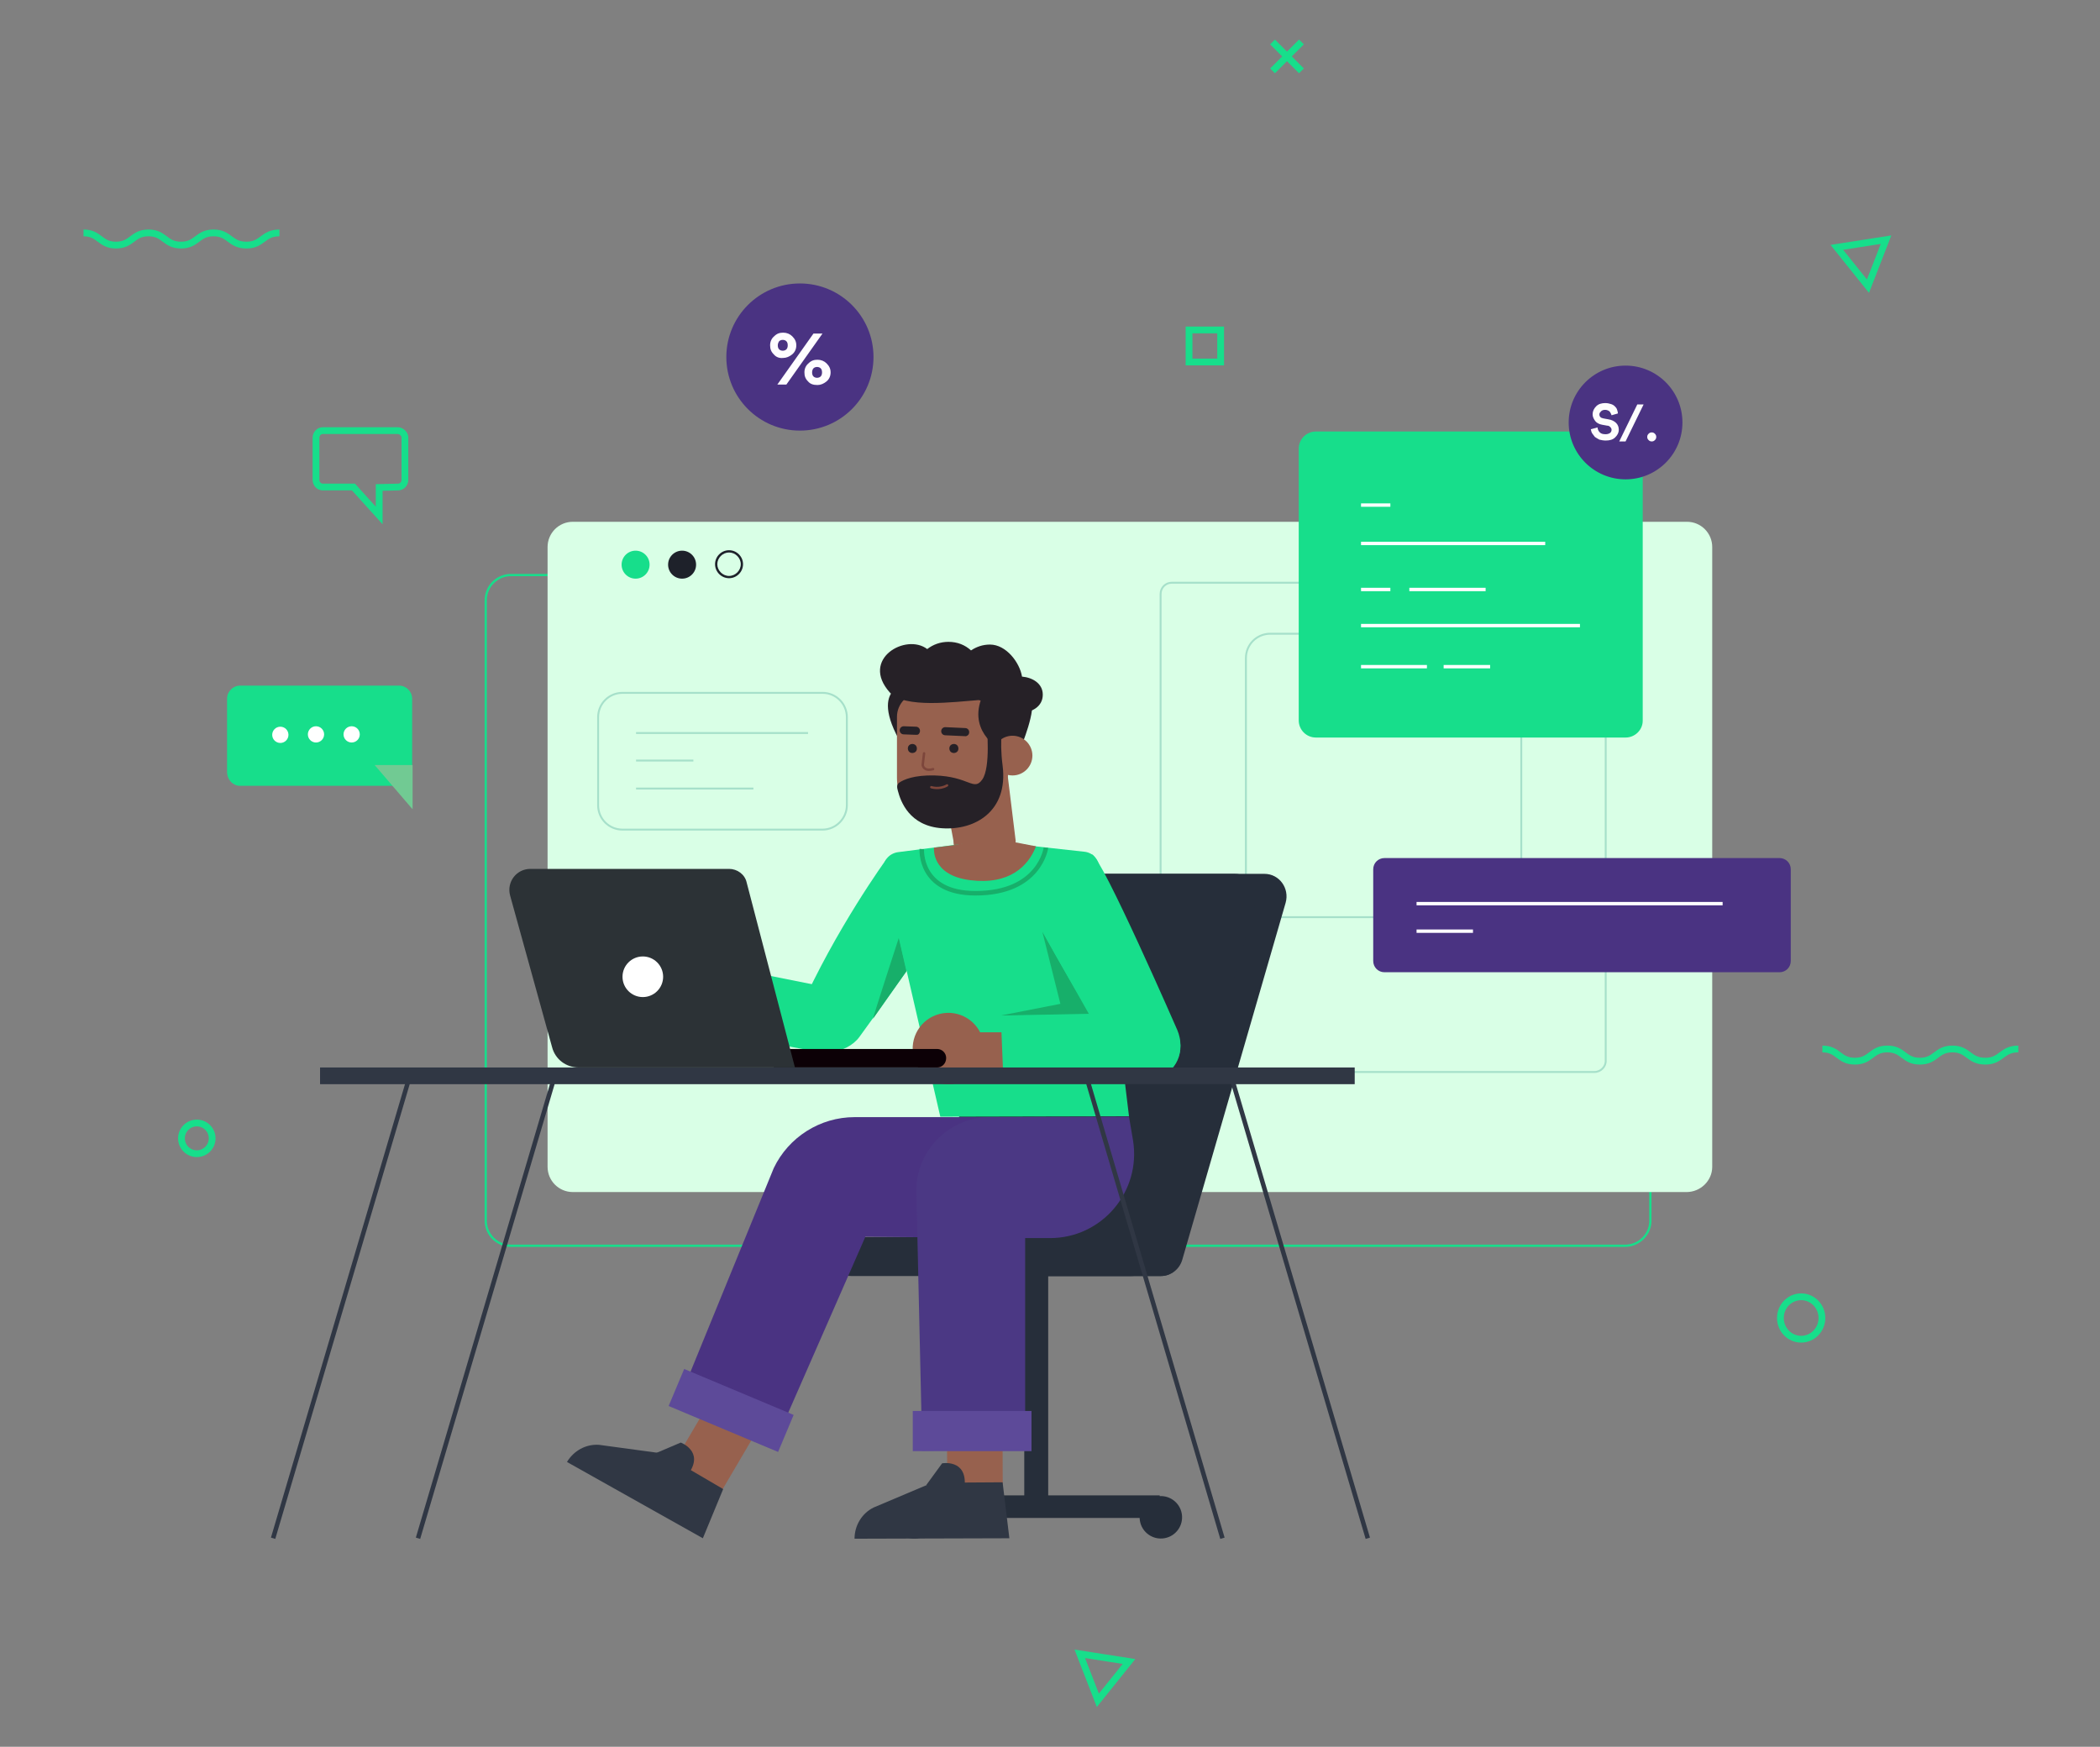 <?xml version="1.0" encoding="utf-8"?>
<!-- Generator: Adobe Illustrator 21.0.0, SVG Export Plug-In . SVG Version: 6.00 Build 0)  -->
<svg version="1.1" id="Capa_1" xmlns="http://www.w3.org/2000/svg" xmlns:xlink="http://www.w3.org/1999/xlink" x="0px" y="0px"
	 viewBox="0 0 465.2 387" style="enable-background:new 0 0 465.2 387;" xml:space="preserve">
<rect x="0" y="0" width="465.2" height="387" fill="#808080" stroke="none"/>
<style type="text/css">
	.st0{fill:none;stroke:#17DE8B;stroke-width:0.5;stroke-miterlimit:10;}
	.st1{fill:#D9FFE6;}
	.st2{fill:#17DE8B;}
	.st3{fill:#1E212A;}
	.st4{fill:none;stroke:#A6E0CA;stroke-width:0.423;stroke-miterlimit:10;}
	.st5{fill:none;stroke:#17DE8B;stroke-width:1.5;stroke-miterlimit:10;}
	.st6{fill:#4A3382;}
	.st7{fill:none;stroke:#FFFFFF;stroke-width:0.75;stroke-miterlimit:10;}
	.st8{fill:#71CA93;}
	.st9{fill:#FFFFFF;}
	.st10{enable-background:new    ;}
	.st11{fill:#FEFDFF;}
	.st12{fill:#262E3A;}
	.st13{fill:#97614E;}
	.st14{fill:#262127;}
	.st15{fill:none;stroke:#7D463B;stroke-width:0.535;stroke-linecap:round;stroke-linejoin:round;stroke-miterlimit:10;}
	.st16{fill:none;stroke:#7D463B;stroke-width:0.516;stroke-linecap:round;stroke-linejoin:round;stroke-miterlimit:10;}
	.st17{fill:#303744;}
	.st18{fill:#5D4A99;}
	.st19{fill:#4B3884;}
	.st20{fill:#17AF6A;}
	.st21{fill:none;stroke:#17AF6A;stroke-miterlimit:10;}
	.st22{fill:#0C0006;}
	.st23{fill:#2C3236;}
	.st24{fill:none;stroke:#303744;stroke-miterlimit:10;}
	.st25{fill:#FDFDFD;}
</style>
<g>
	<g>
		<g>
			<path class="st0" d="M360,276H113.2c-3.1,0-5.6-2.5-5.6-5.6V133c0-3.1,2.5-5.6,5.6-5.6H360c3.1,0,5.6,2.5,5.6,5.6v137.3
				C365.7,273.4,363.1,276,360,276z"/>
			<path class="st1" d="M373.6,264.1H126.9c-3.1,0-5.6-2.5-5.6-5.6V121.2c0-3.1,2.5-5.6,5.6-5.6h246.8c3.1,0,5.6,2.5,5.6,5.6v137.3
				C379.3,261.6,376.7,264.1,373.6,264.1z"/>
			<g>
				<circle class="st2" cx="140.8" cy="125.1" r="3.1"/>
				<circle class="st3" cx="151.1" cy="125.1" r="3.1"/>
				<g>
					<path class="st3" d="M161.5,122.4c1.4,0,2.6,1.2,2.6,2.6s-1.2,2.6-2.6,2.6c-1.4,0-2.6-1.2-2.6-2.6S160.1,122.4,161.5,122.4
						 M161.5,121.9c-1.7,0-3.1,1.4-3.1,3.1s1.4,3.1,3.1,3.1c1.7,0,3.1-1.4,3.1-3.1S163.2,121.9,161.5,121.9L161.5,121.9z"/>
				</g>
			</g>
		</g>
		<g>
			<path class="st4" d="M353.2,237.5h-93.6c-1.4,0-2.5-1.1-2.5-2.5V131.6c0-1.4,1.1-2.5,2.5-2.5h93.6c1.4,0,2.5,1.1,2.5,2.5v103.3
				C355.8,236.3,354.6,237.5,353.2,237.5z"/>
			<path class="st4" d="M331.6,203.2h-50.2c-3,0-5.4-2.4-5.4-5.4v-52c0-3,2.4-5.4,5.4-5.4h50.2c3,0,5.4,2.4,5.4,5.4v52
				C337,200.8,334.5,203.2,331.6,203.2z"/>
		</g>
		<g>
			<path class="st4" d="M182.2,183.8h-44.3c-3,0-5.4-2.4-5.4-5.4v-19.5c0-3,2.4-5.4,5.4-5.4h44.3c3,0,5.4,2.4,5.4,5.4v19.5
				C187.6,181.3,185.2,183.8,182.2,183.8z"/>
			<g>
				<line class="st4" x1="140.9" y1="162.4" x2="179" y2="162.4"/>
				<line class="st4" x1="140.9" y1="168.5" x2="153.6" y2="168.5"/>
				<line class="st4" x1="140.9" y1="174.7" x2="166.9" y2="174.7"/>
			</g>
		</g>
	</g>
	<g>
		<path class="st5" d="M88.1,95.4H71.5c-0.8,0-1.5,0.7-1.5,1.6v9.3c0,0.9,0.7,1.6,1.5,1.6h6.8l5.7,6.3V108l4.2-0.1
			c0.8,0,1.5-0.7,1.5-1.6v-9.5C89.6,96.1,88.9,95.4,88.1,95.4z"/>
		<ellipse class="st5" cx="399" cy="292" rx="4.6" ry="4.7"/>
		<ellipse class="st5" cx="43.6" cy="252.2" rx="3.4" ry="3.4"/>
		<rect x="263.4" y="73.1" class="st5" width="7" height="7.1"/>
	</g>
	<g>
		<g>
			<path class="st6" d="M394.2,215.4h-87.5c-1.4,0-2.5-1.1-2.5-2.5v-20.3c0-1.4,1.1-2.5,2.5-2.5h87.5c1.4,0,2.5,1.1,2.5,2.5v20.3
				C396.7,214.3,395.6,215.4,394.2,215.4z"/>
			<g>
				<line class="st7" x1="313.8" y1="200.2" x2="381.6" y2="200.2"/>
				<line class="st7" x1="313.8" y1="206.3" x2="326.3" y2="206.3"/>
			</g>
		</g>
	</g>
	<g>
		<path class="st2" d="M53.2,174.1h38.1v-19.3c0-1.6-1.3-2.9-2.9-2.9H53.2c-1.6,0-2.9,1.3-2.9,2.9v16.4
			C50.4,172.8,51.6,174.1,53.2,174.1z"/>
		<polygon class="st8" points="91.4,169.5 91.4,179.3 83,169.5 		"/>
		<g>
			
				<ellipse transform="matrix(1 -3.128906e-03 3.128906e-03 1 -0.509 0.195)" class="st9" cx="62.1" cy="162.8" rx="1.8" ry="1.8"/>
			<ellipse transform="matrix(1 -3.128906e-03 3.128906e-03 1 -0.509 0.22)" class="st9" cx="70" cy="162.7" rx="1.8" ry="1.8"/>
			
				<ellipse transform="matrix(1 -3.128906e-03 3.128906e-03 1 -0.509 0.244)" class="st9" cx="77.9" cy="162.7" rx="1.8" ry="1.8"/>
		</g>
	</g>
	<g>
		<g>
			<path class="st2" d="M360.1,163.4h-68.6c-2.1,0-3.8-1.7-3.8-3.8V99.4c0-2.1,1.7-3.8,3.8-3.8h68.6c2.1,0,3.8,1.7,3.8,3.8v60.3
				C363.9,161.7,362.2,163.4,360.1,163.4z"/>
		</g>
		<g>
			<line class="st7" x1="312.2" y1="130.6" x2="329.1" y2="130.6"/>
			<line class="st7" x1="301.5" y1="138.6" x2="350" y2="138.6"/>
			<line class="st7" x1="301.5" y1="120.4" x2="342.3" y2="120.4"/>
			<line class="st7" x1="301.5" y1="147.7" x2="316.1" y2="147.7"/>
			<line class="st7" x1="319.8" y1="147.7" x2="330.1" y2="147.7"/>
			<line class="st7" x1="301.5" y1="130.6" x2="308" y2="130.6"/>
			<line class="st7" x1="301.5" y1="111.9" x2="308" y2="111.9"/>
		</g>
	</g>
	<g>
		<circle class="st6" cx="360.1" cy="93.6" r="12.6"/>
	</g>
	<g>
		<circle class="st6" cx="177.2" cy="79.1" r="16.3"/>
	</g>
	<g class="st10">
		<path class="st11" d="M171.4,78.5c-0.6-0.6-0.8-1.2-0.8-2s0.3-1.5,0.9-2c0.6-0.6,1.2-0.8,2-0.8s1.5,0.3,2,0.8
			c0.6,0.6,0.9,1.2,0.9,2c0,0.8-0.3,1.5-0.9,2c-0.6,0.5-1.3,0.8-2,0.8C172.6,79.4,171.9,79.1,171.4,78.5z M174.2,85.2h-2l8-11.3h2
			L174.2,85.2z M172.3,76.5c0,0.4,0.1,0.7,0.3,0.9s0.5,0.3,0.8,0.3c0.3,0,0.6-0.1,0.8-0.3s0.3-0.5,0.3-0.9s-0.1-0.7-0.3-0.9
			s-0.5-0.3-0.8-0.3c-0.3,0-0.6,0.1-0.8,0.3C172.4,75.9,172.3,76.2,172.3,76.5z M179,84.5c-0.6-0.6-0.8-1.2-0.8-2s0.3-1.5,0.9-2
			c0.6-0.6,1.2-0.8,2-0.8s1.5,0.3,2,0.8c0.6,0.6,0.9,1.2,0.9,2c0,0.8-0.3,1.5-0.9,2c-0.6,0.5-1.3,0.8-2,0.8
			C180.2,85.3,179.5,85.1,179,84.5z M179.9,82.5c0,0.4,0.1,0.7,0.3,0.9s0.5,0.3,0.8,0.3c0.3,0,0.6-0.1,0.8-0.3s0.3-0.5,0.3-0.9
			s-0.1-0.7-0.3-0.9s-0.5-0.3-0.8-0.3c-0.3,0-0.6,0.1-0.8,0.3S179.9,82.2,179.9,82.5z"/>
	</g>
	<g>
		<g>
			<path class="st12" d="M229.2,282.7h-40.7c-2.4,0-4.3-1.9-4.3-4.3l0,0c0-2.4,1.9-4.3,4.3-4.3h40.7c2.4,0,4.3,1.9,4.3,4.3l0,0
				C233.5,280.8,231.6,282.7,229.2,282.7z"/>
			<g>
				<rect x="202.3" y="331.3" class="st12" width="54.6" height="5"/>
				
					<ellipse transform="matrix(0.987 -0.164 0.164 0.987 -52.26 37.626)" class="st12" cx="202.3" cy="336.1" rx="4.7" ry="4.7"/>
				<rect x="226.9" y="279.9" class="st12" width="5.3" height="54.4"/>
				
					<ellipse transform="matrix(0.987 -0.164 0.164 0.987 -51.525 46.558)" class="st12" cx="256.9" cy="336.1" rx="4.7" ry="4.7"/>
			</g>
			<path class="st12" d="M257.2,282.7h-48c-3.3,0-5.6-3.2-4.7-6.4l22.9-79.1c0.6-2.1,2.5-3.6,4.7-3.6h48c3.3,0,5.6,3.2,4.7,6.4
				l-22.9,79.1C261.3,281.2,259.4,282.7,257.2,282.7z"/>
			<path class="st12" d="M250.6,282.7h-41.8c-3.3,0-5.6-3.2-4.7-6.4l22.9-79.1c0.6-2.1,2.5-3.6,4.7-3.6h41.8c3.3,0,5.6,3.2,4.7,6.4
				l-22.9,79.1C254.7,281.2,252.8,282.7,250.6,282.7z"/>
			<path class="st12" d="M257.2,282.7h-50.8c-2.4,0-4.3-1.9-4.3-4.3l0,0c0-2.4,1.9-4.3,4.3-4.3h50.8c2.4,0,4.3,1.9,4.3,4.3l0,0
				C261.5,280.8,259.6,282.7,257.2,282.7z"/>
		</g>
		<g>
			<g>
				<path class="st13" d="M222.5,165.9l2.5,20.4c-0.1,3.6-3,6.5-6.6,6.7l0,0c-3.9,0.2-7.1-2.9-7.2-6.8l-3.2-17.1L222.5,165.9z"/>
			</g>
			<path class="st14" d="M202,151.3c0,0-10.3,0-2.2,13.7l2.2-6.8V151.3z"/>
			<path class="st13" d="M211,183.2L211,183.2c-6.8,0-12.3-4.1-12.3-10.9v-13.5c0-2.9,2.4-5.4,5.4-5.4H218c2.9,0,5.4,2.4,5.4,5.4
				v11.6C223.3,177.2,216.7,183.2,211,183.2z"/>
			<path class="st14" d="M221.3,165.8L221.3,165.8c0,0-7.5-4.1-3.3-12.4h6.9c0,0,1.9-0.5,3.4,1.5s-2.2,10.8-2.2,10.8L221.3,165.8
				L221.3,165.8z"/>
			<circle class="st13" cx="224.3" cy="167.4" r="4.4"/>
			<path class="st14" d="M205.4,143.8c1.3-1,2.9-1.6,4.7-1.6c2,0,3.7,0.7,5,1.9c1.2-0.8,2.6-1.3,4.2-1.3c3.6,0,6.6,4,7.1,7.1
				c2.3,0.2,4.6,1.5,4.6,4c0,2.7-2.5,4-5,4c-1.8,0-3.4-1.1-4.1-2.8c-0.8,0.3-1.6,0.4-2.5,0.4s-1.8-0.2-2.6-0.4
				c-5.4,0.4-16.5,1.9-19.7-1.7C190.5,146,200.7,140.2,205.4,143.8z"/>
			<path class="st14" d="M218.6,161c0,0,0.9,9-1,11.7s-2.9-0.7-10.6-0.9c-4.5-0.1-6.8,0.9-7.8,1.6c-0.6,0.4-0.5,1.1-0.3,1.8
				c0.6,2.3,2.5,7.8,9.8,8.3c7.2,0.5,14.7-3.7,13.4-13.9c-1.5-11.6,2.8-16.2,2.8-16.2L218.6,161z"/>
			<g>
				
					<ellipse transform="matrix(0.997 -7.153979e-02 7.153979e-02 0.997 -11.326 15.548)" class="st14" cx="211.4" cy="165.9" rx="1" ry="1"/>
				
					<ellipse transform="matrix(0.997 -7.153979e-02 7.153979e-02 0.997 -11.35 14.89)" class="st14" cx="202.2" cy="165.9" rx="1" ry="1"/>
				<path class="st15" d="M204.7,166.9l-0.3,2.6c0,0,0.2,1.5,2.3,0.9"/>
				<path class="st14" d="M214,163.1c-0.1,0-0.1,0-0.2,0l-4.4-0.2c-0.5,0-0.9-0.4-0.9-0.9s0.4-0.9,0.9-0.9l4.4,0.2
					c0.5,0,0.9,0.4,0.9,0.9C214.7,162.7,214.4,163,214,163.1z"/>
				<path class="st14" d="M203.1,162.8c-0.1,0-0.1,0-0.2,0l-2.7-0.1c-0.5,0-0.9-0.4-0.9-0.9s0.4-0.9,0.9-0.9l2.7,0.1
					c0.5,0,0.9,0.4,0.9,0.9C203.8,162.4,203.5,162.8,203.1,162.8z"/>
				<path class="st16" d="M206.3,174.4c0,0,1.8,0.6,3.5-0.4"/>
			</g>
		</g>
		
			<rect x="149.8" y="315.2" transform="matrix(0.507 -0.862 0.862 0.507 -199.056 294.512)" class="st13" width="16.6" height="12.3"/>
		<g>
			<g>
				<g>
					<path id="XMLID_2_" class="st17" d="M160.2,329.9l-13.5-7.9l-14-1.9c-2.9-0.2-5.6,1.3-7.1,3.8l0,0l30.1,16.9L160.2,329.9z"/>
				</g>
			</g>
			<path class="st17" d="M145.4,321.9l5.4-2.3c0,0,5.2,1.9,1.8,6.8L145.4,321.9z"/>
		</g>
		<g>
			<path class="st6" d="M205.9,247.5h-16.6c-7.6,0-14.6,4.4-17.9,11.3l-21.7,53.1l21.4,9.1l20.6-47l35.3,0.3l10.4-26.8L205.9,247.5
				L205.9,247.5z"/>
			
				<rect x="157.5" y="299.2" transform="matrix(0.387 -0.922 0.922 0.387 -188.697 340.924)" class="st18" width="8.9" height="26.3"/>
		</g>
		
			<rect x="209.8" y="313.8" transform="matrix(1 -4.229774e-03 4.229774e-03 1 -1.361 0.916)" class="st13" width="12.3" height="16.6"/>
		<g>
			<g>
				<g>
					<path id="XMLID_1_" class="st17" d="M222.1,328.4l-15.6,0.1l-13,5.5c-2.6,1.3-4.2,4-4.2,6.9l0,0l34.3-0.1L222.1,328.4z"/>
				</g>
			</g>
			<path class="st17" d="M205.2,329l3.5-4.8c0,0,5.5-1,5,5L205.2,329z"/>
		</g>
		<g>
			<path class="st19" d="M250.1,247.4l0.9,5.3c1.8,11.3-6.9,21.6-18.4,21.6h-5.5v46.8l-22.8,0.3l-1.3-57.3
				c-0.2-9.1,7.2-16.6,16.3-16.6L250.1,247.4z"/>
			<rect x="202.2" y="312.6" class="st18" width="26.3" height="8.9"/>
		</g>
		<g>
			<g>
				<path class="st2" d="M196.4,190.3c0,0-11.3,15.5-19.4,33.8c-0.9,2.1-0.7,4.4,0.5,6.3l0,0c2.8,4.2,10.1,3.2,12.9-0.7
					c0,0,21.5-29.5,20.6-30.7C210.8,198.7,196.4,190.3,196.4,190.3z"/>
				<path class="st2" d="M183.1,218.7l-31-6.2l-2.4,14.6l32.3,6.1c4.7,0.3,8.5-3.8,7.7-8.5l0,0C189.1,221.4,186.4,219,183.1,218.7z"
					/>
				<path class="st20" d="M200.8,215.2l-1.7-7.4c0,0-5.9,18.1-5.7,17.9C193.5,225.5,200.8,215.2,200.8,215.2z"/>
			</g>
			<g>
				<path class="st2" d="M218.4,186.3l-19.5,2.5c-2,0.3-3.4,2-3.2,4l12.6,54.6l41.8-0.1l-6.6-54.5c0.2-2-1.2-3.9-3.3-4.1
					L218.4,186.3z"/>
				<path class="st13" d="M211.6,187.2l-4.7,0.6c0,0-0.7,6.1,8,7.2c8.7,1.1,12.9-3.1,14.6-7.5l-10.4-2L211.6,187.2z"/>
				<path class="st21" d="M204.2,188.1c0,0-0.7,9.8,11.9,9.8c14.3,0,15.6-10.1,15.6-10.1"/>
				<polygon class="st20" points="230.9,206.4 241.2,224.6 221.6,225 234.9,222.4 				"/>
			</g>
			<g>
				<g>
					<g>
						<polygon class="st13" points="214.7,228.7 222.8,228.7 222.6,237.9 215,237.9 						"/>
						
							<ellipse transform="matrix(0.97 -0.244 0.244 0.97 -50.298 58.206)" class="st13" cx="210" cy="232.3" rx="7.9" ry="7.9"/>
					</g>
					<path class="st2" d="M253.3,224.7l-31.6,0.3l0.6,14.8l32.9-0.7c4.7-0.6,7.5-5.5,5.8-9.9l0,0
						C259.7,226.2,256.6,224.3,253.3,224.7z"/>
				</g>
				<path class="st2" d="M227.1,199.1c0,0,10.2,20.3,21.8,36.6c1.3,1.8,4.4,2.7,6.6,2.6l0,0c5.1-0.2,7.2-5.7,5.3-10.1
					c0,0-16.7-38.3-18.9-38.9C241.5,189.3,227.1,199.1,227.1,199.1z"/>
			</g>
		</g>
		<g>
			<g>
				<path class="st22" d="M207.6,236.5h-36.2v-4.1h36.2c1.1,0,2,0.9,2,2l0,0C209.6,235.6,208.7,236.5,207.6,236.5z"/>
				<g>
					<path class="st23" d="M176.1,236.5h-47.9c-2.8,0-5.2-1.8-5.9-4.5l-9.3-33.6c-0.8-3,1.4-5.9,4.5-5.9h44c1.8,0,3.5,1.2,3.9,3
						L176.1,236.5z"/>
					<circle class="st9" cx="142.4" cy="216.4" r="4.5"/>
				</g>
			</g>
			<g>
				<g>
					<line class="st24" x1="90.8" y1="238.3" x2="60.5" y2="340.8"/>
					<line class="st24" x1="122.9" y1="238.3" x2="92.6" y2="340.8"/>
				</g>
				<g>
					<line class="st24" x1="272.7" y1="238.3" x2="303" y2="340.8"/>
					<line class="st24" x1="240.6" y1="238.3" x2="270.8" y2="340.8"/>
				</g>
				<rect x="70.9" y="236.5" class="st17" width="229.2" height="3.7"/>
			</g>
		</g>
	</g>
	<g class="st10">
		<path class="st25" d="M358.4,91.6L357,92c-0.1-0.3-0.2-0.5-0.4-0.8c-0.2-0.2-0.6-0.4-1-0.4c-0.4,0-0.7,0.1-0.9,0.3
			s-0.4,0.4-0.4,0.7c0,0.5,0.3,0.8,0.9,0.9l1.1,0.2c0.7,0.1,1.3,0.4,1.7,0.8s0.6,0.9,0.6,1.5c0,0.7-0.3,1.2-0.8,1.7
			c-0.5,0.5-1.2,0.7-2.1,0.7c-0.5,0-1-0.1-1.4-0.2c-0.4-0.2-0.7-0.4-1-0.6c-0.2-0.3-0.4-0.5-0.6-0.8s-0.2-0.6-0.3-0.9l1.5-0.4
			c0,0.4,0.2,0.8,0.5,1.1c0.3,0.3,0.7,0.4,1.3,0.4c0.4,0,0.7-0.1,1-0.3c0.2-0.2,0.3-0.4,0.3-0.7c0-0.2-0.1-0.4-0.3-0.6
			s-0.4-0.3-0.7-0.3l-1.1-0.2c-0.6-0.1-1.2-0.4-1.5-0.8s-0.6-0.9-0.6-1.5c0-0.7,0.3-1.3,0.8-1.8c0.5-0.5,1.2-0.7,2-0.7
			c0.5,0,0.9,0.1,1.2,0.2c0.4,0.1,0.7,0.3,0.9,0.5s0.4,0.4,0.5,0.7S358.4,91.3,358.4,91.6z"/>
		<path class="st25" d="M364.1,89.6l-4,8.2h-1.4l4-8.2H364.1z"/>
		<path class="st25" d="M365.2,97.5c-0.2-0.2-0.3-0.4-0.3-0.7s0.1-0.5,0.3-0.7s0.4-0.3,0.7-0.3c0.3,0,0.5,0.1,0.7,0.3
			c0.2,0.2,0.3,0.4,0.3,0.7s-0.1,0.5-0.3,0.7c-0.2,0.2-0.4,0.3-0.7,0.3C365.6,97.8,365.4,97.7,365.2,97.5z"/>
	</g>
	<g>
		<line class="st5" x1="281.9" y1="9.3" x2="288.3" y2="15.7"/>
		<line class="st5" x1="288.3" y1="9.3" x2="281.9" y2="15.7"/>
	</g>
	<polygon class="st5" points="239.2,366.4 250.1,368.1 243.2,376.7 	"/>
	<polygon class="st5" points="417.8,53.1 406.9,54.8 413.8,63.4 	"/>
	<path class="st5" d="M403.7,232.4c3.6,0,3.6,2.7,7.2,2.7s3.6-2.7,7.2-2.7s3.6,2.7,7.2,2.7s3.6-2.7,7.2-2.7s3.6,2.7,7.3,2.7
		c3.6,0,3.6-2.7,7.3-2.7"/>
	<path class="st5" d="M18.5,51.6c3.6,0,3.6,2.7,7.2,2.7s3.6-2.7,7.2-2.7s3.6,2.7,7.2,2.7c3.6,0,3.6-2.7,7.2-2.7
		c3.6,0,3.6,2.7,7.3,2.7c3.6,0,3.6-2.7,7.3-2.7"/>
</g>
</svg>
